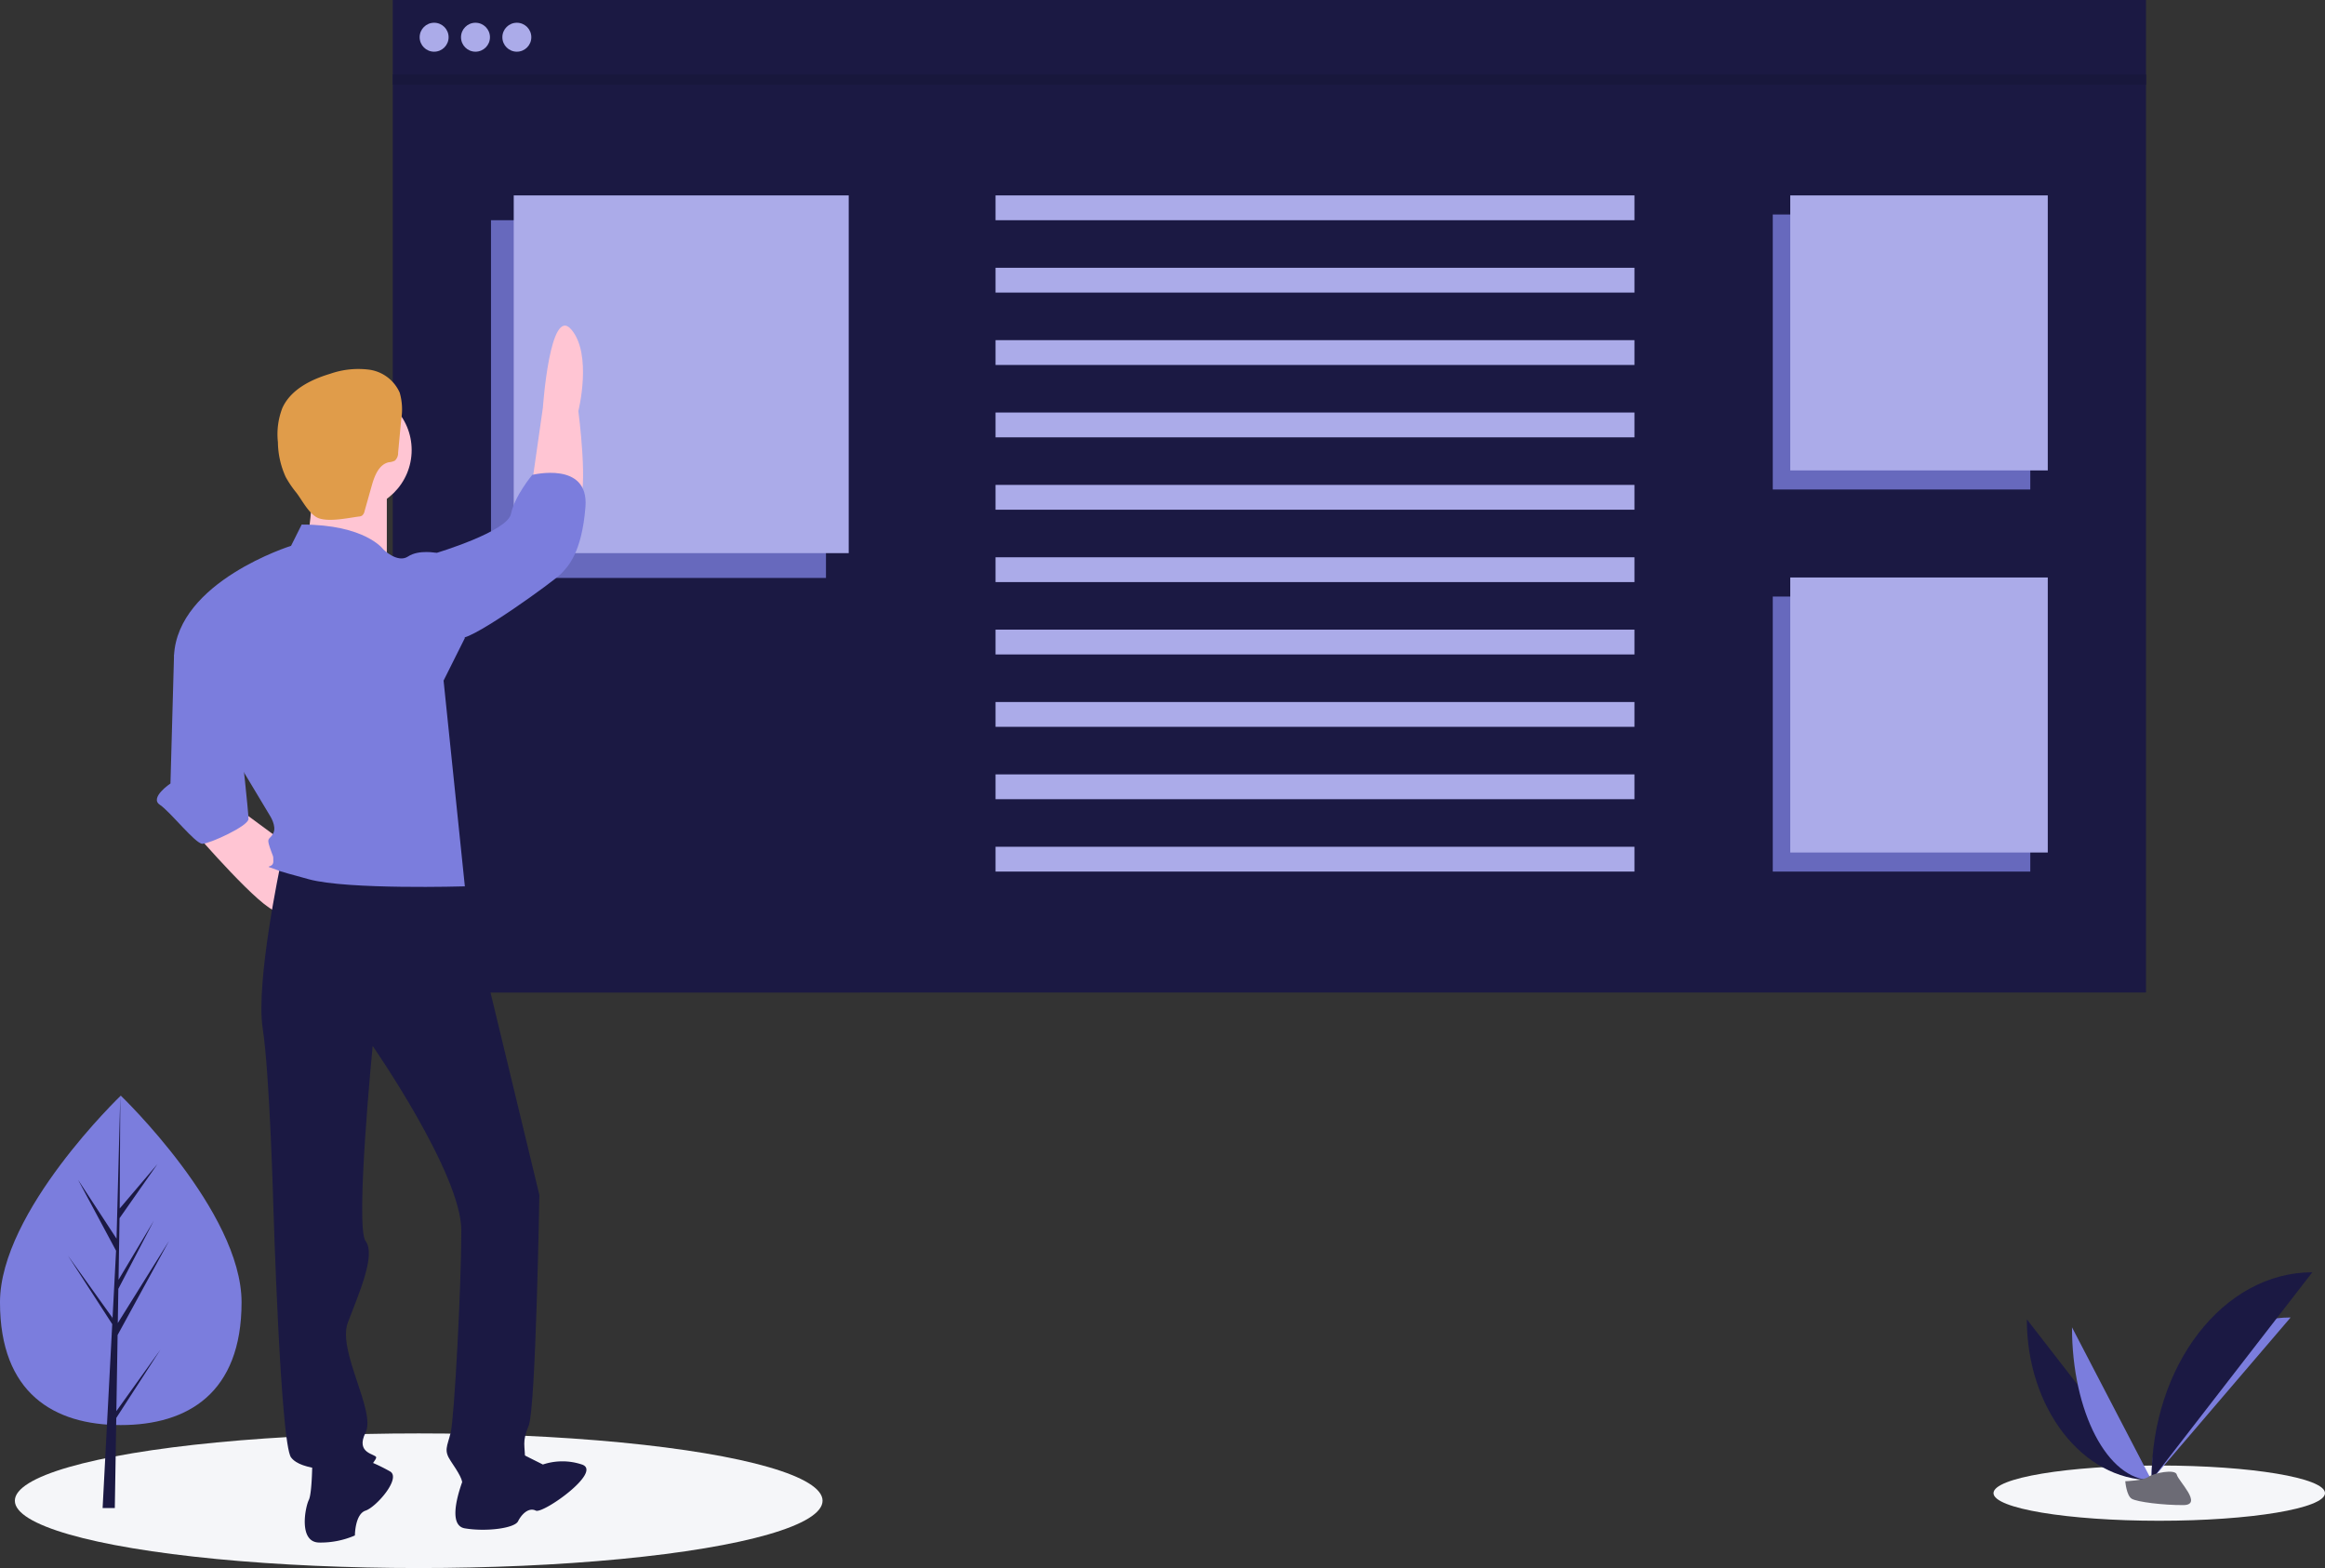 <svg xmlns="http://www.w3.org/2000/svg" width="430" height="290"><rect width="100%" height="100%" fill="#333333" stroke="none"/><defs><style>.a{fill:#1b1943}.b{fill:#ababe9}.d,.g{fill:#7b7ddd}.d{opacity:.797}.e{fill:#f5f6f9}.f{fill:#ffc5d3}</style></defs><g transform="translate(72.642)"><path class="a" d="M0 13.767h324.253v169.797H0z"/><path class="a" d="M0 0h324.253v15.679H0z"/><circle class="b" cx="2.677" cy="2.677" r="2.677" transform="translate(4.972 4.207)"/><circle class="b" cx="2.677" cy="2.677" r="2.677" transform="translate(12.62 4.207)"/><circle class="b" cx="2.677" cy="2.677" r="2.677" transform="translate(20.269 4.207)"/><path opacity=".1" d="M0 13.767h324.253v1.912H0z"/><path class="d" d="M18.165 40.728h61.953v66.16H18.165z"/><path class="b" d="M22.372 36.139h61.953v66.16H22.372z"/><path class="d" d="M255.225 39.667h47.628V90.53h-47.628z"/><path class="b" d="M258.459 36.139h47.628v50.863h-47.628z"/><path class="d" d="M255.225 110.33h47.628v50.863h-47.628z"/><path class="b" d="M258.459 106.802h47.628v50.863h-47.628zM111.478 36.139h118.169v4.589H111.478zm0 13.385h118.169v4.589H111.478zm0 13.385h118.169v4.589H111.478zm0 13.385h118.169v4.589H111.478zm0 13.385h118.169v4.589H111.478zm0 13.385h118.169v4.589H111.478zm0 13.384h118.169v4.589H111.478zm0 13.385h118.169v4.589H111.478zm0 13.385h118.169v4.589H111.478zm0 13.385h118.169v4.589H111.478z"/></g><g transform="translate(2.746 60.217)"><ellipse class="e" cx="74.692" cy="12.449" rx="74.692" ry="12.449" transform="translate(0 204.885)"/><circle class="f" cx="11.152" cy="11.152" r="11.152" transform="translate(51.085 11.867)"/><path class="f" d="M55.02 28.269s0 11.808-1.968 13.12 15.744 2.624 15.744 2.624v-15.09zM33.372 93.867s12.464 14.432 15.085 14.432 5.248-9.84 5.248-9.84l-12.464-9.184zm62.321-64.943l1.968-13.776S98.973-3.876 102.909.716s1.312 15.088 1.312 15.088 1.968 15.088 0 17.056-8.528-3.936-8.528-3.936z"/><path class="a" d="M83.189 103.525l-34.073-3.754s-4.592 21.648-3.28 30.176 1.968 32.8 1.968 32.8 1.312 43.952 3.28 46.576 8.528 1.968 10.5 3.28 5.248-2.624 5.248-3.28-3.936-.656-1.968-4.592-5.248-15.088-3.28-20.336 5.248-12.464 3.28-15.088 1.312-36.08 1.312-36.08 16.4 23.616 16.4 34.112-1.312 34.768-1.968 37.392-1.312 3.28 0 5.248 2.624 3.936 1.968 4.592 11.808 0 11.808-3.936-.656-3.936.656-7.216 1.968-42.64 1.968-42.64z"/><path class="g" d="M53.052 36.795l-1.968 3.936s-20.992 6.56-21.648 20.336l17.712 29.52s1.312 1.968.656 3.28-1.312.656-.656 2.624.656 1.312.656 2.624-1.968.656 0 1.312-.656 0 6.56 1.968 28.864 1.312 28.864 1.312l-3.936-38.051 3.936-7.872L77.98 42.04s-3.28-.656-5.248.656-4.592-1.312-4.592-1.312-3.28-4.589-15.088-4.589z"/><path class="g" d="M74.7 42.699l3.28-.656s13.12-3.936 13.776-7.216 3.936-7.216 3.936-7.216 10.5-2.624 9.84 5.9-3.28 11.152-4.592 12.464-15.744 11.808-18.368 11.808S74.7 42.699 74.7 42.699zM30.748 58.444l-1.312 2.624-.656 23.616s-3.936 2.624-1.968 3.936 6.56 7.216 7.872 7.216 8.528-3.28 8.528-4.592-1.312-13.12-1.312-13.12z"/><path class="a" d="M55.021 209.324s0 6.56-.656 7.872-1.968 7.872 1.968 7.872a15.918 15.918 0 006.56-1.312s0-3.936 1.968-4.592 6.56-5.9 4.592-7.216a32.344 32.344 0 00-5.9-2.624zm28.207 3.279s-3.936 9.184 0 9.84 9.184 0 9.84-1.312 1.968-2.624 3.28-1.968 12.464-7.216 8.528-8.528a11.358 11.358 0 00-7.216 0l-3.936-1.968z"/><path d="M63.647 35.312a1.347 1.347 0 00.534-.147 1.379 1.379 0 00.5-.861l1.34-4.747c.508-1.8 1.325-3.9 3.157-4.286a2.978 2.978 0 001.106-.294 1.914 1.914 0 00.6-1.481l.574-6.135a11.219 11.219 0 00-.276-4.946 7.251 7.251 0 00-5.612-4.258 15.781 15.781 0 00-7.264.757c-3.571 1.07-7.269 2.911-8.82 6.3a13.428 13.428 0 00-.833 6.355 15.9 15.9 0 001.452 6.455 19.351 19.351 0 001.966 2.89c1.107 1.433 2.466 4.236 4.3 4.77 2.062.604 5.182-.101 7.276-.372z" fill="#e09c4a"/></g><g transform="translate(0 202.632)"><path class="g" d="M44.676 38.226c0 16.824-10 22.7-22.339 22.7S-.002 55.052-.002 38.226 22.337 0 22.337 0s22.339 21.403 22.339 38.226z"/><path class="a" d="M21.522 58.35l.229-14.08 9.521-17.419-9.486 15.21.1-6.331 6.562-12.6-6.526 10.925.185-11.387 7.027-10.033-7 8.242.115-20.878-.727 27.64.06-1.14-7.144-10.935 7.029 13.124-.665 12.72-.019-.337-8.236-11.508 8.211 12.7-.083 1.59-.015.024.007.13-1.689 32.263h2.257l.271-16.664 8.191-12.669z"/><ellipse class="e" cx="30.655" cy="5.109" rx="30.655" ry="5.109" transform="translate(368.691 68.406)"/><path class="a" d="M374.854 41.361c0 16.439 10.313 29.742 23.058 29.742"/><path class="g" d="M397.911 71.103c0-16.624 11.509-30.076 25.731-30.076m-40.434 1.824c0 15.616 6.576 28.251 14.7 28.251"/><path class="a" d="M397.911 71.101c0-21.242 13.3-38.43 29.741-38.43"/><path d="M393.061 71.312s3.27-.1 4.255-.8 5.03-1.54 5.275-.414 4.914 5.6 1.222 5.627-8.578-.575-9.562-1.174-1.19-3.239-1.19-3.239z" fill="#6c6b75"/></g></svg>